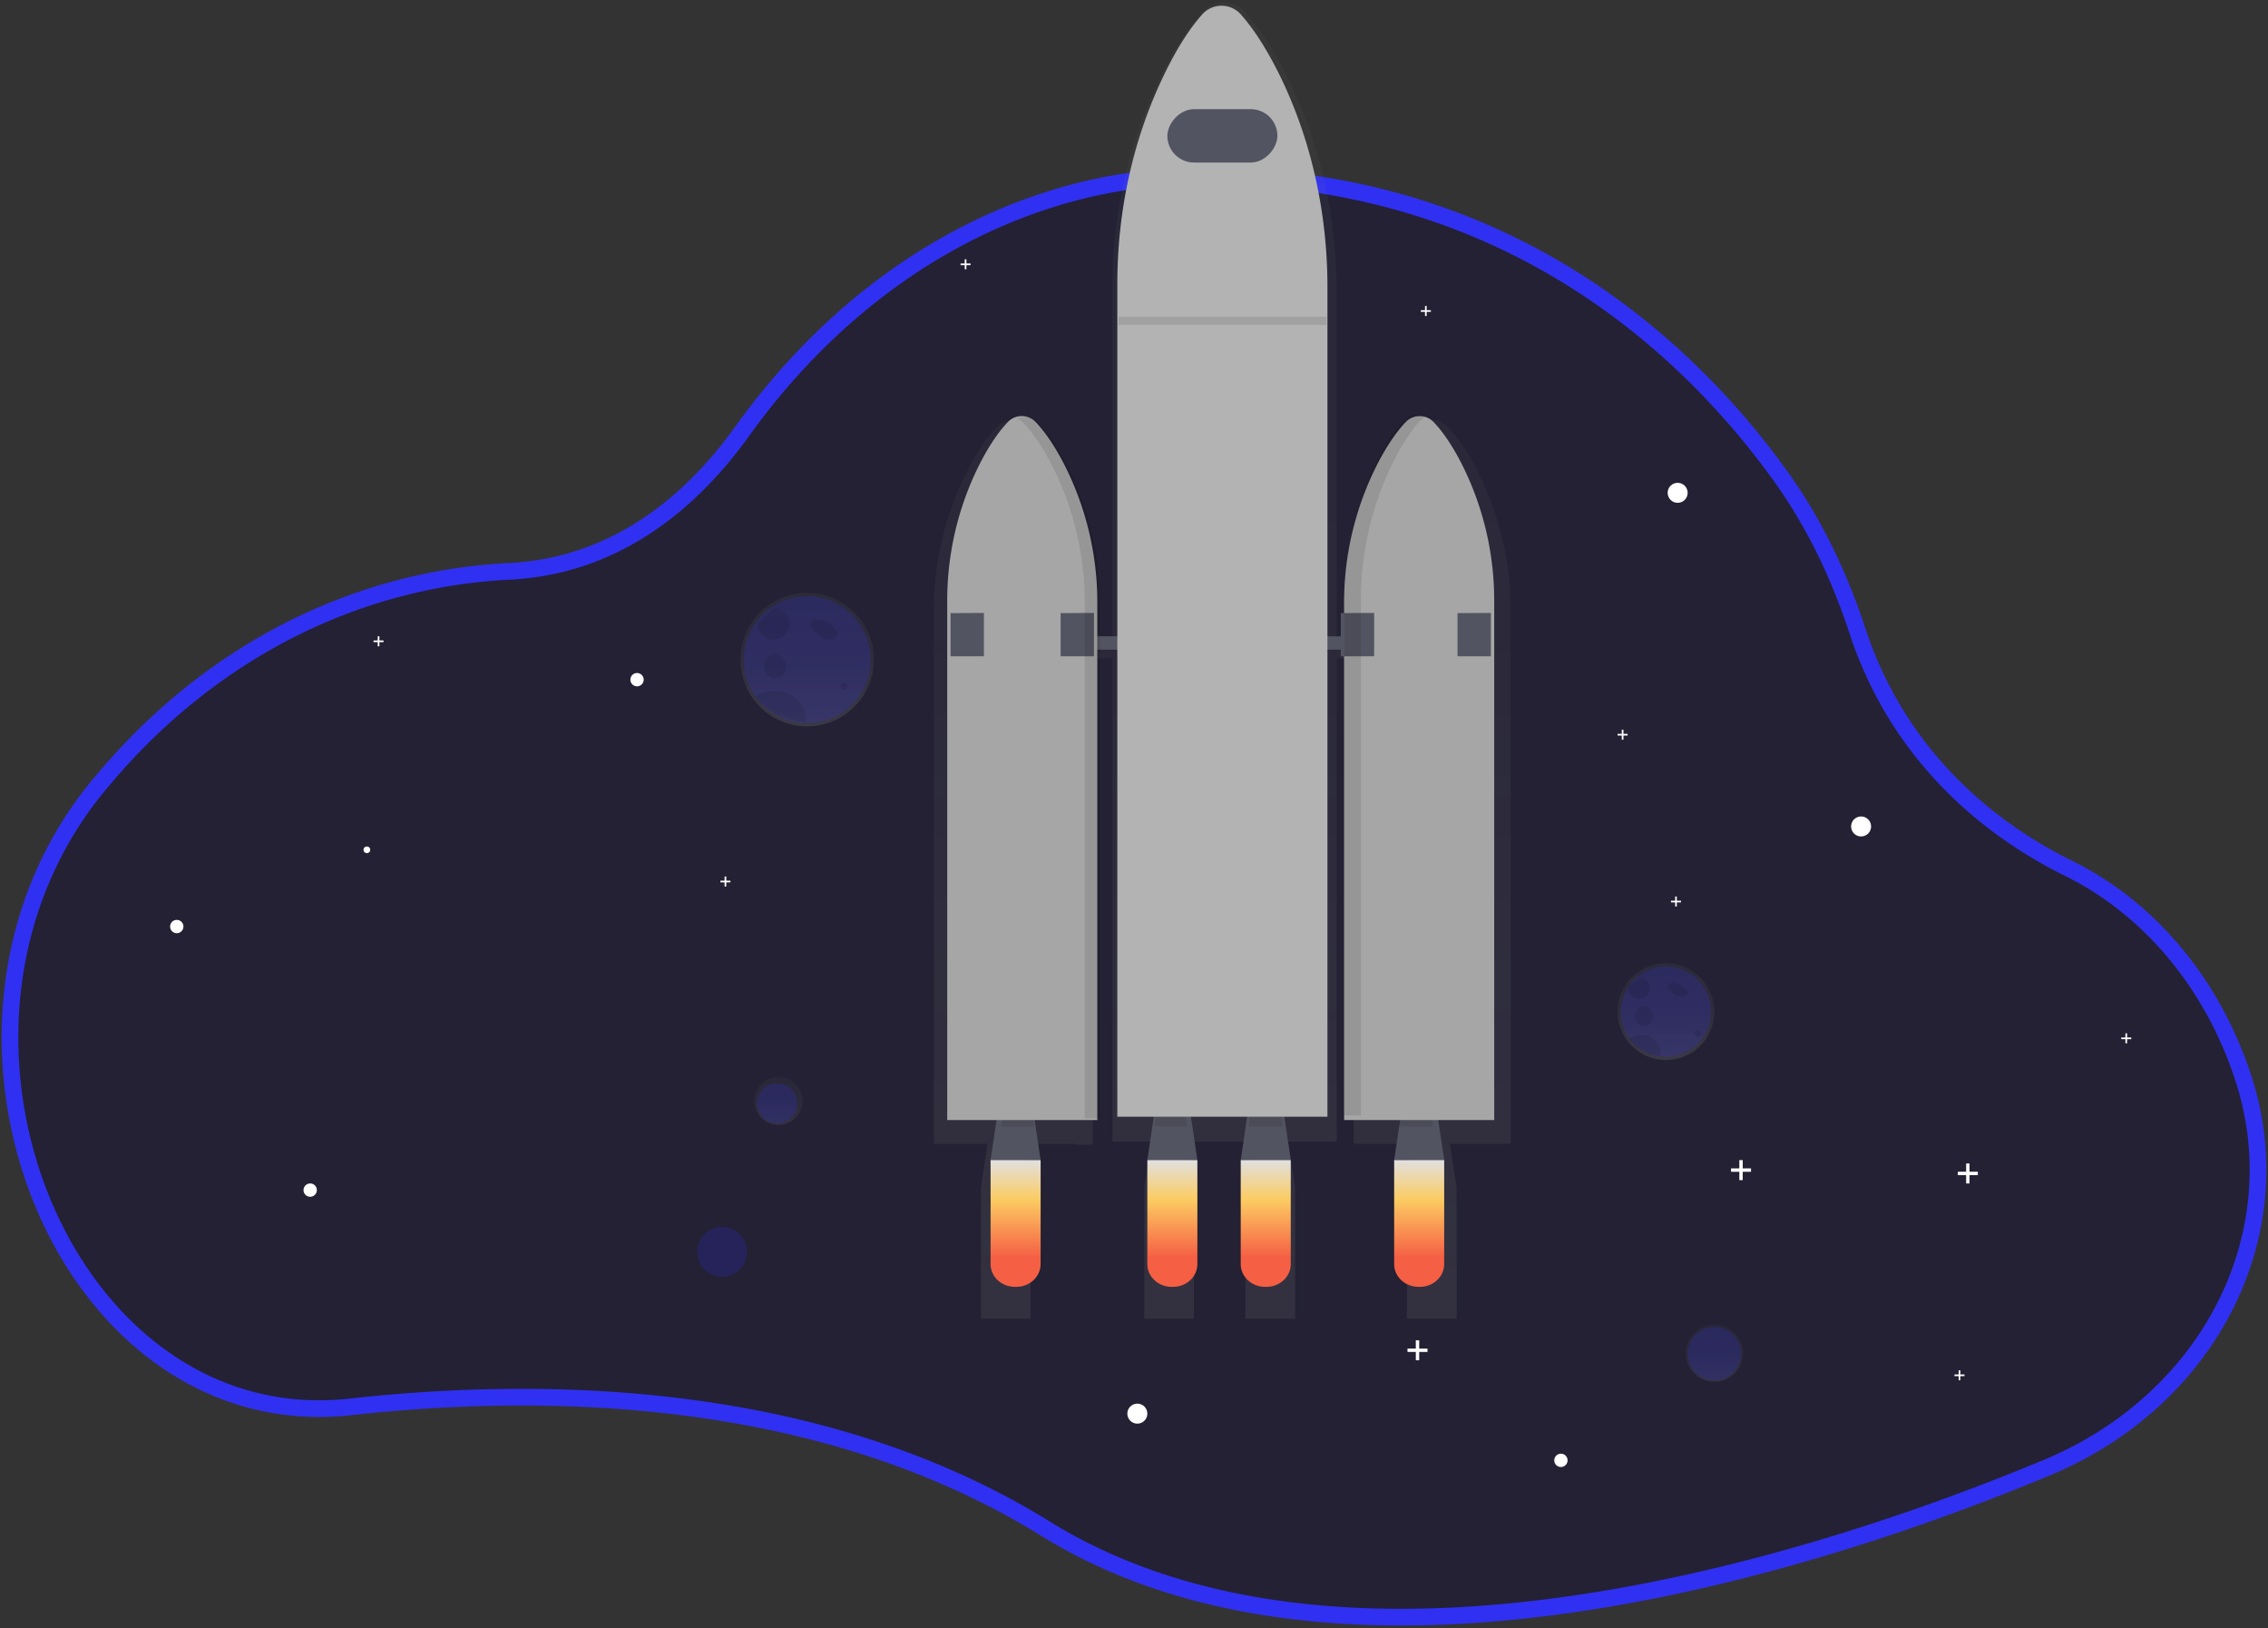 <svg width="680" height="488" xmlns="http://www.w3.org/2000/svg"><rect width="100%" height="100%" fill="#333333" stroke="none"/><defs><linearGradient x1="50%" y1="100%" x2="50%" y2=".036%" id="a"><stop stop-color="gray" stop-opacity=".25" offset="0%"/><stop stop-color="gray" stop-opacity=".12" offset="54%"/><stop stop-color="gray" stop-opacity=".1" offset="100%"/></linearGradient><linearGradient x1="50%" y1="99.957%" x2="50%" y2="0%" id="b"><stop stop-color="gray" stop-opacity=".25" offset="0%"/><stop stop-color="gray" stop-opacity=".12" offset="54%"/><stop stop-color="gray" stop-opacity=".1" offset="100%"/></linearGradient><linearGradient x1="49.993%" y1="100.005%" x2="49.993%" y2="-.002%" id="c"><stop stop-color="gray" stop-opacity=".25" offset="0%"/><stop stop-color="gray" stop-opacity=".12" offset="54%"/><stop stop-color="gray" stop-opacity=".1" offset="100%"/></linearGradient><linearGradient x1="50.021%" y1="0%" x2="50.021%" y2="100%" id="d"><stop stop-color="#E0E0E0" offset="0%"/><stop stop-color="#FCCC63" offset="31%"/><stop stop-color="#F55F44" offset="77%"/></linearGradient><linearGradient x1="50%" y1="0%" x2="50%" y2="100%" id="e"><stop stop-color="#E0E0E0" offset="0%"/><stop stop-color="#FCCC63" offset="31%"/><stop stop-color="#F55F44" offset="77%"/></linearGradient><linearGradient x1="49.972%" y1="99.913%" x2="49.972%" y2="-.087%" id="f"><stop stop-color="gray" stop-opacity=".25" offset="0%"/><stop stop-color="gray" stop-opacity=".12" offset="54%"/><stop stop-color="gray" stop-opacity=".1" offset="100%"/></linearGradient><linearGradient x1="50.289%" y1="99.999%" x2="50.289%" y2=".187%" id="g"><stop stop-color="gray" stop-opacity=".25" offset="0%"/><stop stop-color="gray" stop-opacity=".12" offset="54%"/><stop stop-color="gray" stop-opacity=".1" offset="100%"/></linearGradient></defs><g transform="matrix(-1 0 0 1 677 0)" fill="none" fill-rule="evenodd"><path d="M588.396 421.908a83.132 83.132 0 01-16.447-.22c-60.037-6.632-141.794-4.746-208.44 36.52-92.17 57.058-236.618 8.21-300.337-18.364-48.686-20.297-73.961-70.01-58.78-116.675.214-.659.434-1.317.666-1.976 9.553-27.731 28.41-49.435 51.76-60.939 20.354-10.027 50.07-30.965 63.292-71.198 5.463-16.612 12.955-32.24 22.687-45.863 26.058-36.483 80.61-90.812 174.431-90.476a151.34 151.34 0 0148.336 8.178c34.275 11.67 65.232 35.397 88.84 68.29 15.062 20.98 37.636 40.482 69.952 42.072 44.85 2.219 87.652 23.086 119.761 60.221.926 1.068 1.84 2.142 2.755 3.228 57.17 68.059 17.462 180.57-58.476 187.202z" stroke="#3030F2" stroke-width="5" fill="#232133" fill-rule="nonzero"/><circle cx="8.975" cy="8.882" r="8.566" opacity=".7" transform="translate(154 396.717)" fill="url(#a)" fill-rule="nonzero"/><circle fill="#3030F2" fill-rule="nonzero" opacity=".2" cx="163" cy="405.717" r="8"/><circle fill="#FFF" fill-rule="nonzero" cx="119" cy="247.717" r="3"/><circle fill="#FFF" fill-rule="nonzero" cx="336" cy="423.717" r="3"/><circle fill="#FFF" fill-rule="nonzero" cx="209" cy="437.717" r="2"/><circle fill="#FFF" fill-rule="nonzero" cx="584" cy="356.717" r="2"/><circle fill="#FFF" fill-rule="nonzero" cx="486" cy="203.717" r="2"/><circle fill="#FFF" fill-rule="nonzero" cx="624" cy="277.717" r="2"/><circle fill="#FFF" fill-rule="nonzero" cx="174" cy="147.717" r="3"/><path fill="#FFF" fill-rule="nonzero" d="M90 351.212h-2.492v-2.495h-1.016v2.495H84v1.016h2.492v2.49h1.016v-2.49H90zm68-1h-2.492v-2.495h-1.016v2.495H152v1.016h2.492v2.49h1.016v-2.49H158zm97 54h-2.492v-2.495h-1.016v2.495H249v1.016h2.492v2.49h1.016v-2.49H255zM389 78.964h-1.247v-1.247h-.506v1.247H386v.506h1.247v1.247h.506V79.47H389zm176 113h-1.247v-1.247h-.506v1.247H562v.506h1.247v1.247h.506v-1.247H565zm-104 72h-1.247v-1.247h-.506v1.247H458v.506h1.247v1.247h.506v-1.247H461zm-420 47h-1.247v-1.247h-.506v1.247H38v.506h1.247v1.247h.506v-1.247H41zm50 101h-1.247v-1.247h-.506v1.247H88v.506h1.247v1.247h.506v-1.247H91zm160-319h-1.247v-1.247h-.506v1.247H248v.506h1.247v1.247h.506V93.47H251zm-75 177h-1.247v-1.247h-.506v1.247H173v.506h1.247v1.247h.506v-1.247H176zm16-50h-1.247v-1.247h-.506v1.247H189v.506h1.247v1.247h.506v-1.247H192z"/><circle cx="7.594" cy="7.281" r="7.2" opacity=".7" transform="translate(436 322.717)" fill="url(#b)" fill-rule="nonzero"/><circle fill="#3030F2" fill-rule="nonzero" opacity=".2" cx="444" cy="330.717" r="6"/><circle fill="#3030F2" fill-rule="nonzero" opacity=".2" cx="460.5" cy="375.217" r="7.5"/><path d="M172.983 182.371a91.873 91.873 0 00-10.405-42.767c-3.263-6.2-6.242-10.05-8.537-12.42a6.097 6.097 0 00-6.98-1.342 6.326 6.326 0 00-2.443 1.574c-3.097 3.207-5.897 7.448-8.323 11.957a92.259 92.259 0 00-10.92 43.955v9.194h-5.904V85.6c0-22.405-5.018-44.507-14.862-64.109C99.948 12.2 95.69 6.427 92.427 2.88a8.445 8.445 0 00-12.692 0c-4.424 4.806-8.419 11.162-11.89 17.915-10.339 20.03-15.588 42.767-15.588 65.826v105.86h-5.101v-9.64a92.235 92.235 0 00-10.921-43.926c-2.444-4.508-5.244-8.75-8.323-11.957a6.11 6.11 0 00-7.134-1.295l.214.113a6.397 6.397 0 00-1.992 1.39c-2.289 2.376-5.267 6.22-8.53 12.42A91.873 91.873 0 00.064 182.353v159.782H18.28l-2.01 13.133v39.28h14.9v-39.28l-1.992-13.139h17.954V196.603h5.1V341.5H66.78l-2.086 13.768v39.28h14.898v-39.28l-2.087-13.786h19.619l-2.099 13.786v39.28h14.898v-39.28l-2.086-13.786h11.616V196.621h5.904v145.746h4.785v-.22h15.826l-1.986 13.121v39.28h14.899v-39.28l-1.992-13.139h16.094V182.371z" opacity=".7" transform="translate(224 .717)" fill="url(#c)" fill-rule="nonzero"/><path fill="#535461" fill-rule="nonzero" d="M259 347.717h-15l2.68-18h9.64z"/><path d="M247.423 337.637h10.195l-.683-5.366h-8.83z" opacity=".1" fill="#000" fill-rule="nonzero"/><path fill="#535461" fill-rule="nonzero" d="M380 347.717h-15l2.675-18h9.65z"/><path d="M367.044 337.637h9.79l-.656-5.366H367.7z" opacity=".1" fill="#000" fill-rule="nonzero"/><path fill="#535461" fill-rule="nonzero" d="M305 347.717h-15l2.675-18h9.65z"/><path d="M292.48 337.637h10.202l-.684-5.366h-8.834z" opacity=".1" fill="#000" fill-rule="nonzero"/><path fill="#535461" fill-rule="nonzero" d="M333 347.717h-15l2.675-18h9.644z"/><path d="M321.072 337.637h9.79l-.662-5.366h-8.472z" opacity=".1" fill="#000" fill-rule="nonzero"/><path fill="#535461" fill-rule="nonzero" d="M259 190.717h101v4H259z"/><path d="M374.898 126.581a5.759 5.759 0 00-4.248-1.864 5.759 5.759 0 00-4.248 1.864c-2.958 3.121-5.633 7.245-7.967 11.63A91.026 91.026 0 00348 180.937v154.781h44.998V180.283a90.694 90.694 0 00-9.941-41.62c-3.126-6.03-5.97-9.803-8.16-12.082zm-127.802 0a5.759 5.759 0 014.248-1.864c1.618 0 3.162.677 4.248 1.864 2.964 3.121 5.634 7.245 7.973 11.63A91.096 91.096 0 01274 180.937v154.781h-44.998V180.283a90.694 90.694 0 019.941-41.62c3.12-6.03 5.964-9.803 8.154-12.082z" fill="#A6A6A6" fill-rule="nonzero"/><path fill="#535461" fill-rule="nonzero" d="M230 183.717l10 .053v12.947h-10zm35 0l10 .053v12.947h-10zm84 0l10 .053v12.947h-10zm33 0l10 .053v12.947h-10z"/><path d="M263.785 137.624c-2.268-4.367-4.855-8.475-7.727-11.584a5.466 5.466 0 00-6.587-1.259 5.886 5.886 0 011.663 1.259c2.866 3.109 5.459 7.217 7.72 11.584a92.692 92.692 0 0110.111 42.555v154.154h4.93V180.185a92.77 92.77 0 00-10.11-42.56zm98.328.835c2.316-4.368 4.97-8.476 7.905-11.584a5.904 5.904 0 011.952-1.383 5.707 5.707 0 00-6.488 1.383c-2.94 3.108-5.595 7.216-7.91 11.584a91.023 91.023 0 00-10.352 42.554v154.178h4.542V181.025a90.953 90.953 0 0110.351-42.566z" opacity=".1" fill="#000" fill-rule="nonzero"/><path d="M251.705 385.717h-.41c-4.03 0-7.295-3.048-7.295-6.81v-31.19h15v31.19c0 1.807-.769 3.539-2.137 4.816-1.368 1.277-3.223 1.994-5.158 1.994z" fill="url(#d)" fill-rule="nonzero"/><path d="M297.709 385.717h-.418c-4.028-.003-7.291-3.05-7.291-6.81v-31.19h15v31.19c0 3.76-3.263 6.807-7.291 6.81zm27.993 0h-.423c-4.023-.01-7.279-3.055-7.279-6.81v-31.19h15v31.19c0 3.762-3.267 6.81-7.298 6.81zm47.007 0h-.399c-1.937.003-3.797-.713-5.168-1.99-1.371-1.277-2.142-3.011-2.142-4.82v-31.19h15v31.19c0 3.76-3.263 6.807-7.291 6.81z" fill="url(#e)" fill-rule="nonzero"/><path d="M316.7 4.513a7.745 7.745 0 00-5.95-2.796 7.745 7.745 0 00-5.95 2.796c-4.12 4.681-7.89 10.865-11.186 17.446C283.922 41.466 279 63.61 279 86.063v248.654h63V85.065c0-21.817-4.71-43.361-13.919-62.429-4.327-9.046-8.314-14.672-11.381-18.123z" fill="#B3B3B3" fill-rule="nonzero"/><rect fill="#535461" fill-rule="nonzero" x="294" y="32.717" width="33" height="16" rx="8"/><path d="M279.283 94.927h62.358v2.466h-62.358z" opacity=".1" fill="#000" fill-rule="nonzero"/><path d="M450.956 185.635A20.173 20.173 0 00445 180.39a20.01 20.01 0 00-22.855 2.008 19.996 19.996 0 00-5.94 22.154 20.006 20.006 0 0018.79 13.164c.425 0 .85 0 1.264-.046a20 20 0 0016.915-11.61 19.99 19.99 0 00-2.212-20.391l-.006-.035z" fill="url(#f)" fill-rule="nonzero"/><path d="M454 197.723c-.002 10.023-7.79 18.32-17.791 18.953-.392 0-.796.041-1.2.041a19.002 19.002 0 01-12.218-33.558 18.994 18.994 0 0121.716-1.89 19.074 19.074 0 015.654 5.01A18.908 18.908 0 01454 197.724z" fill="#3030F2" fill-rule="nonzero" opacity=".2"/><path d="M430.182 185.919a17.63 17.63 0 00-2.543 1.544 4.257 4.257 0 00-1.361 1.405 2.05 2.05 0 00-.032 2.005c.415.654 1.214.75 1.918.799a4.31 4.31 0 002.196-.254c.477-.272.91-.634 1.283-1.072l1.466-1.532c.525-.533 1.05-1.266.846-2.017-.247-.545-.715-.91-1.246-.969-1.264-.284-2.574-.018-3.678.745" fill="#000" fill-rule="nonzero" opacity=".1"/><circle cx="1" cy=".91" r="1" opacity=".1" transform="translate(423 204.717)" fill="#000" fill-rule="nonzero"/><ellipse cx="3.618" cy="4" rx="3.371" ry="3.577" opacity=".1" transform="translate(441 195.717)" fill="#000" fill-rule="nonzero"/><path d="M449.772 186.973a4.744 4.744 0 11-5.372-4.756 18.106 18.106 0 015.372 4.756zm.718 21.794c-3.48 4.472-9.024 7.273-15.065 7.611 0-.25-.037-.5-.037-.755.003-3.227 2.02-6.176 5.212-7.626 3.193-1.45 7.018-1.151 9.89.77z" opacity=".1" fill="#000" fill-rule="nonzero"/><path d="M189.122 294.53a14.58 14.58 0 00-4.308-3.82 14.47 14.47 0 00-16.61 1.375 14.51 14.51 0 00-4.321 16.115 14.485 14.485 0 0013.689 9.517c.307 0 .603 0 .917-.03a14.484 14.484 0 0012.19-8.417 14.513 14.513 0 00-1.569-14.74h.012z" fill="url(#g)" fill-rule="nonzero"/><path d="M191 303.247c-.002 7.124-5.538 13.02-12.649 13.47h-.852a13.501 13.501 0 01-8.677-23.84 13.502 13.502 0 0115.427-1.353 13.519 13.519 0 014.02 3.578 13.428 13.428 0 012.731 8.145z" fill="#3030F2" fill-rule="nonzero" opacity=".2"/><path d="M174.113 294.855c-.66.288-1.295.63-1.9 1.024a3.153 3.153 0 00-1.021.938 1.26 1.26 0 000 1.337c.379.384.902.578 1.432.532a3.583 3.583 0 001.647-.168c.359-.181.685-.424.965-.717l1.094-1.019c.383-.359.8-.845.631-1.342a1.128 1.128 0 00-.93-.649 3.79 3.79 0 00-2.747.498" fill="#000" fill-rule="nonzero" opacity=".1"/><circle cx=".965" cy=".97" r="1" opacity=".1" transform="translate(167 308.717)" fill="#000" fill-rule="nonzero"/><ellipse cx="3.096" cy="2.933" rx="2.622" ry="2.913" opacity=".1" transform="translate(181 301.717)" fill="#000" fill-rule="nonzero"/><path d="M188.844 296.147a3.23 3.23 0 11-3.635-3.23 12.207 12.207 0 013.635 3.23zm-.316 15.207c-2.192 3.024-5.684 4.918-9.49 5.148v-.539c.003-2.181 1.273-4.176 3.284-5.156a6.119 6.119 0 016.228.52l-.022.027z" opacity=".1" fill="#000" fill-rule="nonzero"/><path d="M497 320.717l12 7.193-9.369 11.807"/><circle fill="#FFF" fill-rule="nonzero" cx="567" cy="254.717" r="1"/></g></svg>